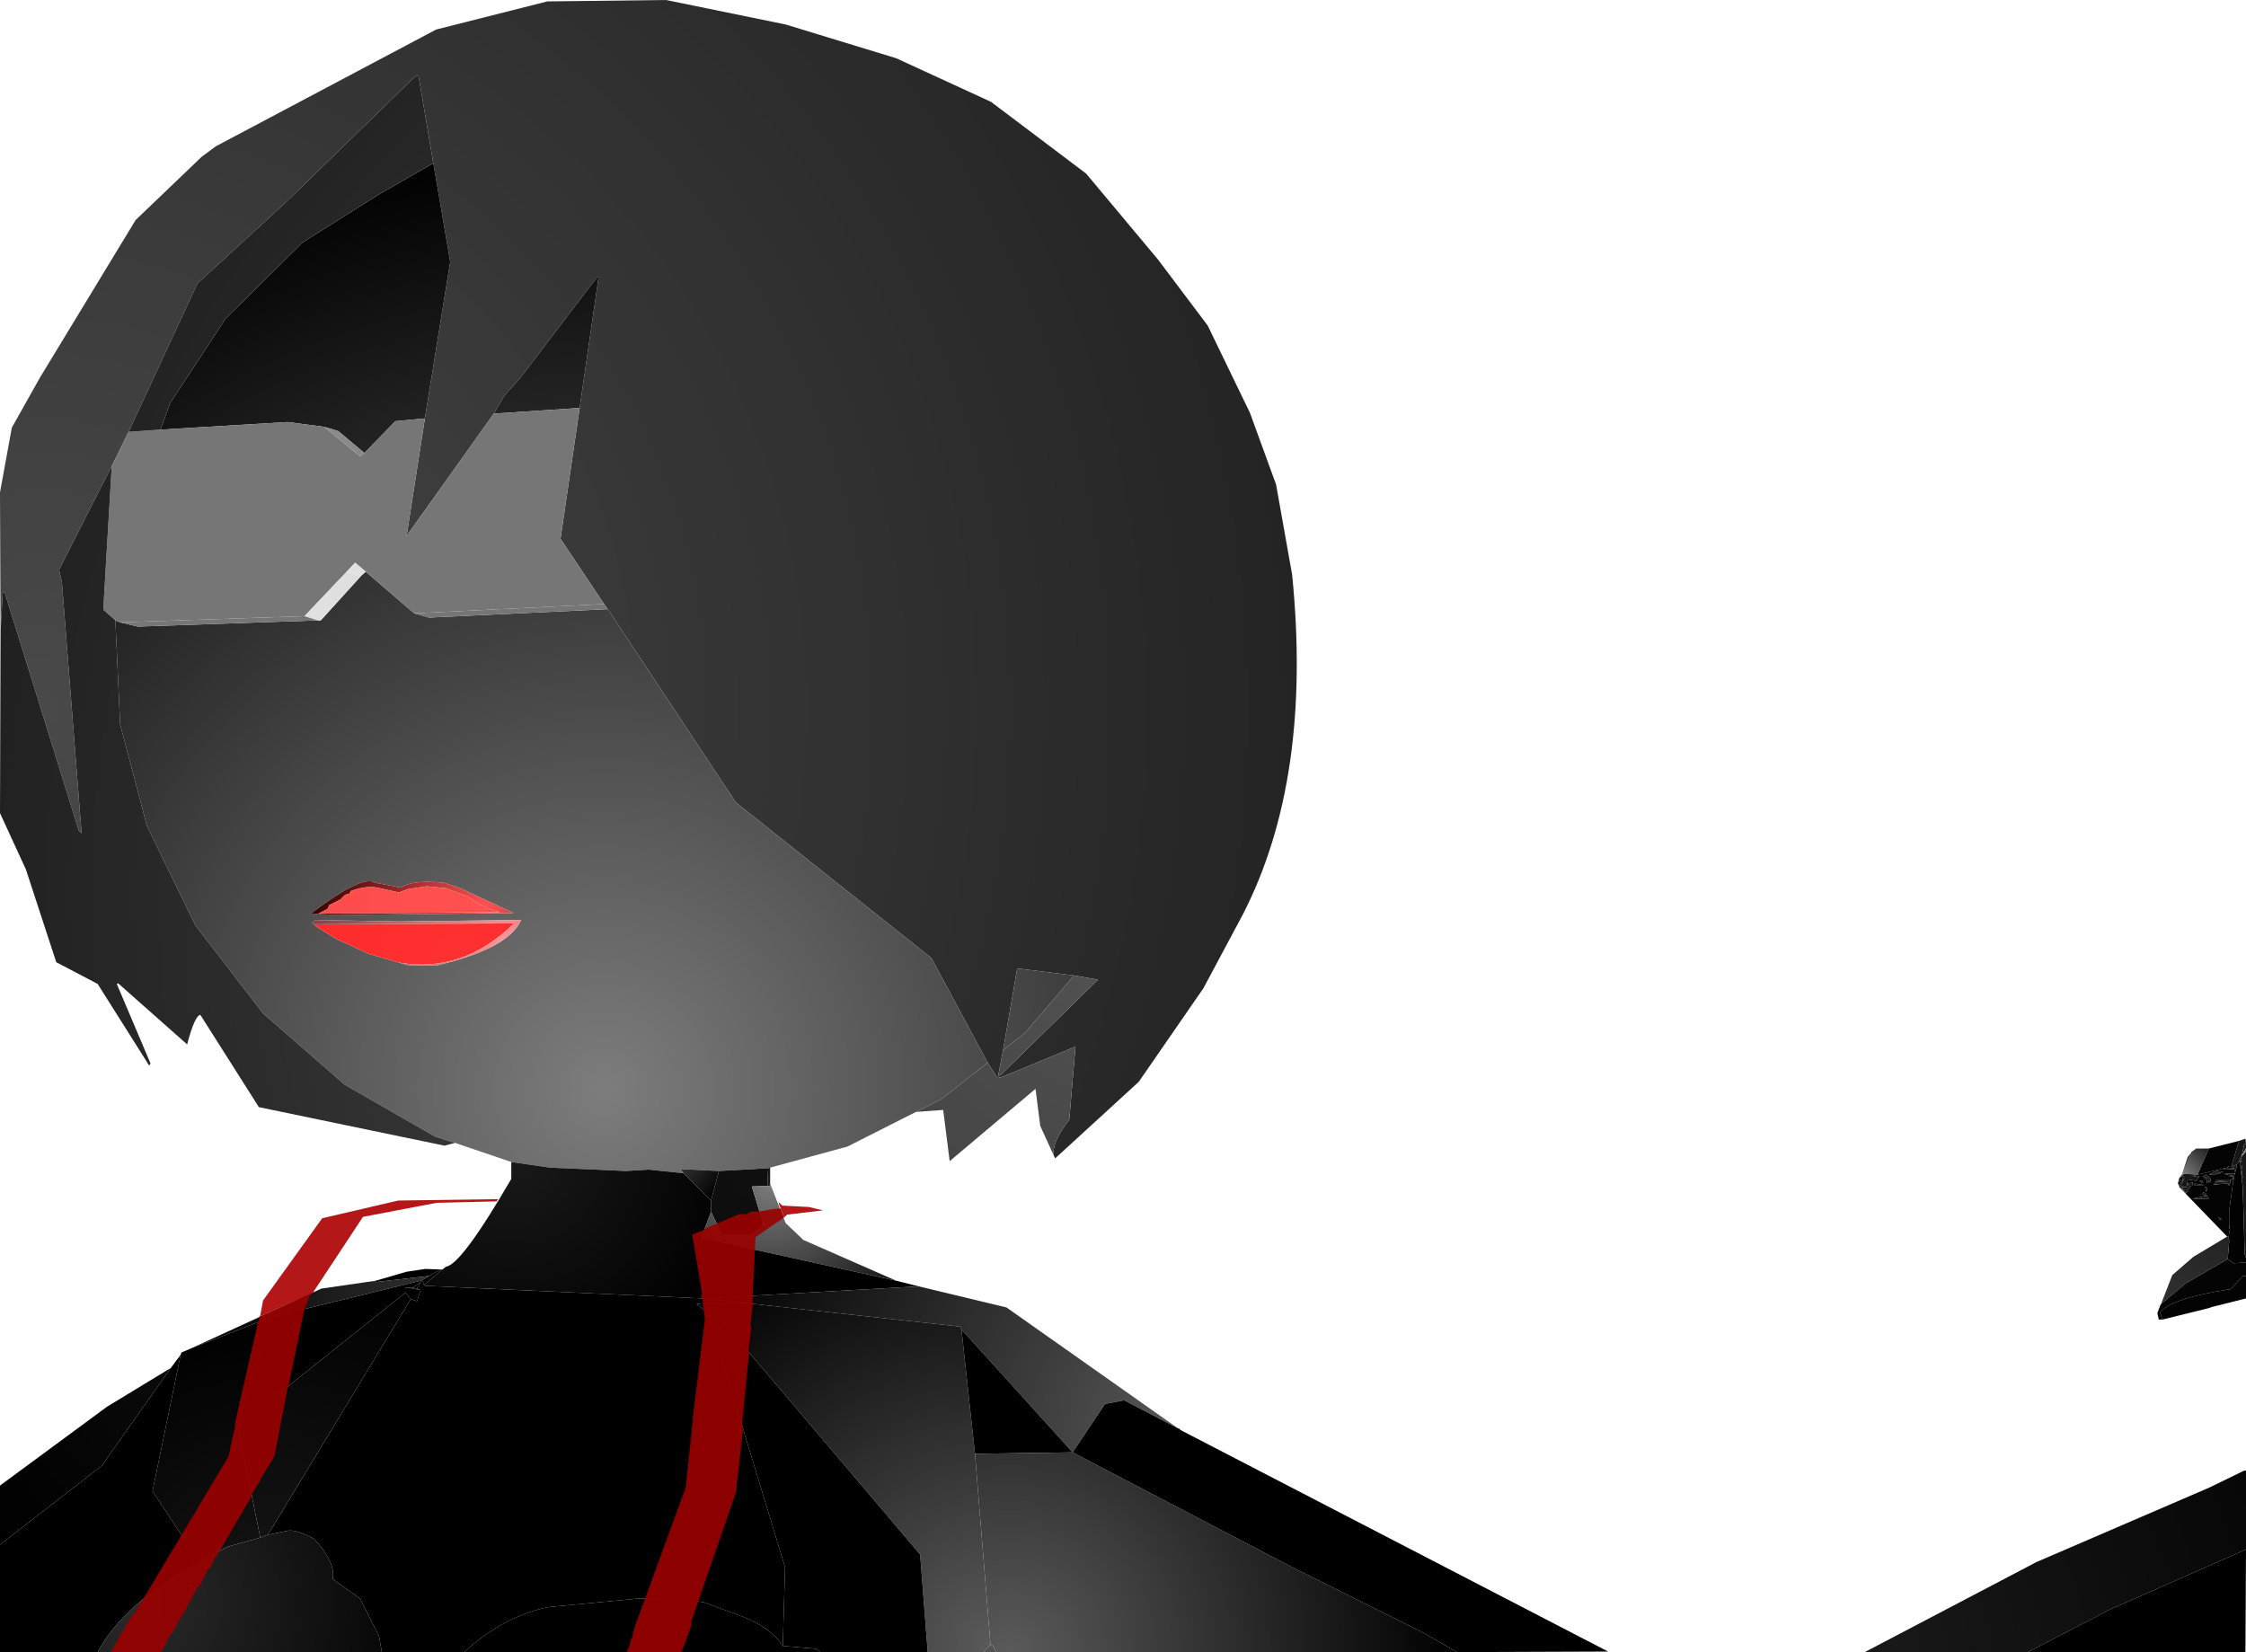 <?xml version="1.0" encoding="UTF-8" standalone="no"?>
<svg xmlns:xlink="http://www.w3.org/1999/xlink" height="293.6px" width="399.1px" xmlns="http://www.w3.org/2000/svg">
  <g transform="matrix(1.0, 0.0, 0.0, 1.0, 400.0, 294.5)">
    <path d="M-399.9 -182.25 L-400.0 -207.0 -397.9 -218.5 -392.9 -227.4 -375.9 -255.4 -364.15 -266.65 -361.65 -268.5 -322.5 -289.25 -302.75 -294.25 -281.65 -294.5 -260.4 -290.15 -240.75 -284.15 -223.9 -276.4 -207.0 -263.65 -194.25 -248.4 -185.4 -236.65 -177.9 -221.15 -173.25 -208.4 -170.4 -192.4 Q-166.75 -156.15 -179.15 -132.0 L-186.15 -118.9 -197.65 -102.25 -212.5 -88.65 -212.75 -89.15 Q-213.15 -91.5 -210.0 -95.5 L-208.9 -108.5 -222.25 -103.0 -222.9 -103.15 -224.5 -105.65 -234.5 -124.25 -269.25 -151.9 -292.0 -186.25 -292.65 -187.15 -300.4 -198.75 -297.0 -222.0 -293.65 -245.15 -293.9 -245.25 -307.5 -227.4 -310.4 -224.15 -312.25 -221.0 -327.75 -199.25 -324.5 -220.15 -320.0 -248.0 -323.0 -265.5 -325.65 -281.15 -326.4 -280.75 -349.25 -258.5 -364.9 -244.15 -377.15 -217.75 -380.15 -211.65 -389.5 -193.25 -389.0 -191.0 -385.5 -146.4 -386.0 -146.9 -399.15 -189.15 -399.5 -189.25 -399.9 -182.25 M-209.15 -121.15 L-219.25 -122.4 -221.75 -107.9 -222.65 -103.25 -222.15 -103.5 -204.9 -120.4 -209.15 -121.15" fill="url(#gradient0)" fill-rule="evenodd" stroke="none"/>
    <path d="M-237.25 -96.9 L-249.4 -90.75 -263.15 -87.0 -263.5 -86.9 -272.25 -86.4 -279.15 -86.75 -278.5 -86.0 -284.75 -86.65 -288.75 -86.4 -302.25 -87.0 -309.15 -88.0 -319.15 -91.4 -322.65 -92.5 -338.75 -101.75 -353.25 -114.4 -365.25 -130.0 -373.9 -147.75 -378.65 -165.75 -379.5 -184.25 -378.65 -183.9 -375.5 -183.15 -343.5 -184.25 -343.0 -184.25 -335.75 -192.25 -335.0 -192.9 -326.4 -185.5 -323.75 -184.75 -292.0 -186.25 -269.25 -151.9 -234.5 -124.25 -224.5 -105.65 -232.75 -99.15 -237.25 -96.9 M-323.0 -265.5 L-320.0 -248.0 -324.5 -220.15 -329.75 -219.65 -335.25 -214.0 -339.9 -217.9 -342.4 -218.65 -348.9 -219.5 -371.5 -218.15 -369.75 -222.9 -359.9 -237.9 -346.25 -251.4 -332.75 -259.9 -323.0 -265.5 M-312.25 -221.0 L-310.4 -224.15 -307.5 -227.4 -293.9 -245.25 -293.65 -245.15 -297.0 -222.0 -312.25 -221.0 M-221.75 -107.9 L-219.25 -122.4 -209.15 -121.15 -217.9 -110.9 -221.75 -107.9 M-321.25 -137.65 Q-327.15 -138.15 -328.65 -136.75 L-333.4 -137.65 Q-335.5 -139.15 -344.75 -132.15 L-340.25 -131.9 -308.75 -132.25 -318.4 -136.75 -321.25 -137.65 M-344.15 -130.25 L-343.9 -129.9 -340.0 -127.5 -339.9 -127.5 -334.5 -125.0 -329.15 -123.45 -327.65 -123.0 -322.5 -122.9 Q-309.65 -125.9 -307.4 -131.0 L-329.15 -130.75 -344.0 -131.0 -344.5 -130.4 -344.15 -130.25" fill="url(#gradient1)" fill-rule="evenodd" stroke="none"/>
    <path d="M-380.15 -211.65 L-377.15 -217.75 -371.5 -218.15 -348.9 -219.5 -342.4 -218.65 -336.0 -213.4 -335.25 -214.0 -329.75 -219.65 -324.5 -220.15 -327.75 -199.25 -312.25 -221.0 -297.0 -222.0 -300.4 -198.75 -292.65 -187.15 -326.4 -185.5 -335.0 -192.9 -336.9 -194.5 -338.4 -192.9 -345.9 -185.0 -378.65 -183.9 -379.5 -184.25 -381.65 -186.15 -380.15 -211.65" fill="url(#gradient2)" fill-rule="evenodd" stroke="none"/>
    <path d="M-212.75 -89.15 L-215.15 -94.4 -216.0 -101.0 -231.25 -88.15 -232.4 -97.25 -237.25 -96.9 -232.75 -99.15 -224.5 -105.65 -222.9 -103.15 -222.25 -103.0 -208.9 -108.5 -210.0 -95.5 Q-213.15 -91.5 -212.75 -89.15 M-319.15 -91.4 L-321.0 -90.9 -354.0 -97.75 -364.4 -114.15 Q-365.4 -114.0 -366.75 -108.9 L-379.0 -119.75 -379.25 -119.65 -373.25 -105.5 -373.5 -105.15 -382.65 -119.65 -390.0 -123.5 -395.4 -140.0 -400.0 -150.0 -399.9 -182.25 -399.5 -189.25 -399.15 -189.15 -386.0 -146.9 -385.5 -146.4 -389.0 -191.0 -389.5 -193.25 -380.15 -211.65 -381.65 -186.15 -379.5 -184.25 -378.65 -165.75 -373.9 -147.75 -365.25 -130.0 -353.25 -114.4 -338.75 -101.75 -322.65 -92.5 -319.15 -91.4 M-377.15 -217.75 L-364.9 -244.15 -349.25 -258.5 -326.4 -280.75 -325.65 -281.15 -323.0 -265.5 -332.75 -259.9 -346.25 -251.4 -359.9 -237.9 -369.75 -222.9 -371.5 -218.15 -377.15 -217.75 M-209.15 -121.15 L-204.9 -120.4 -222.15 -103.5 -222.65 -103.25 -221.75 -107.9 -217.9 -110.9 -209.15 -121.15" fill="url(#gradient3)" fill-rule="evenodd" stroke="none"/>
    <path d="M-342.4 -218.65 L-339.9 -217.9 -335.25 -214.0 -336.0 -213.4 -342.4 -218.65" fill="url(#gradient4)" fill-rule="evenodd" stroke="none"/>
    <path d="M-292.65 -187.15 L-292.0 -186.25 -323.75 -184.75 -326.4 -185.5 -292.65 -187.15" fill="url(#gradient5)" fill-rule="evenodd" stroke="none"/>
    <path d="M-335.0 -192.9 L-335.75 -192.25 -338.4 -192.9 -336.9 -194.5 -335.0 -192.9" fill="url(#gradient6)" fill-rule="evenodd" stroke="none"/>
    <path d="M-335.75 -192.25 L-343.0 -184.25 -343.5 -184.25 -345.9 -185.0 -338.4 -192.9 -335.75 -192.25" fill="url(#gradient7)" fill-rule="evenodd" stroke="none"/>
    <path d="M-343.5 -184.25 L-375.5 -183.15 -378.65 -183.9 -345.9 -185.0 -343.5 -184.25" fill="url(#gradient8)" fill-rule="evenodd" stroke="none"/>
    <path d="M-329.15 -135.9 L-332.9 -136.75 Q-335.0 -137.15 -337.65 -136.15 L-337.9 -135.65 -338.65 -135.5 -339.5 -134.65 -341.5 -133.65 -341.75 -133.0 -343.4 -132.15 -311.15 -132.4 Q-313.0 -132.85 -314.65 -133.75 L-317.0 -135.25 -320.75 -136.65 -324.15 -137.0 -327.5 -136.5 -329.15 -135.9 M-321.25 -137.65 L-318.4 -136.75 -308.75 -132.25 -340.25 -131.9 -344.75 -132.15 Q-335.5 -139.15 -333.4 -137.65 L-328.65 -136.75 Q-327.15 -138.15 -321.25 -137.65" fill="url(#gradient9)" fill-rule="evenodd" stroke="none"/>
    <path d="M-329.15 -135.9 L-327.5 -136.5 -324.15 -137.0 -320.75 -136.65 -317.0 -135.25 -314.65 -133.75 Q-313.0 -132.85 -311.15 -132.4 L-343.4 -132.15 -341.75 -133.0 -341.5 -133.65 -339.5 -134.65 -338.65 -135.5 -337.9 -135.65 -337.65 -136.15 Q-335.0 -137.15 -332.9 -136.75 L-329.15 -135.9" fill="url(#gradient10)" fill-rule="evenodd" stroke="none"/>
    <path d="M-329.15 -123.45 L-334.5 -125.0 -339.9 -127.5 -340.0 -127.5 -343.9 -129.9 -344.15 -130.25 -308.65 -130.4 Q-317.85 -121.45 -329.15 -123.45" fill="url(#gradient11)" fill-rule="evenodd" stroke="none"/>
    <path d="M-344.15 -130.25 L-344.5 -130.4 -344.0 -131.0 -329.15 -130.75 -307.4 -131.0 Q-309.65 -125.9 -322.5 -122.9 L-327.65 -123.0 -329.15 -123.45 Q-317.85 -121.45 -308.65 -130.4 L-344.15 -130.25" fill="url(#gradient12)" fill-rule="evenodd" stroke="none"/>
    <path d="M-2.15 -91.75 L-1.0 -92.15 -0.9 -91.25 -1.15 -91.25 -1.25 -91.0 -1.65 -89.15 -2.25 -87.9 -2.65 -87.5 -3.5 -87.25 -2.15 -91.75" fill="url(#gradient13)" fill-rule="evenodd" stroke="none"/>
    <path d="M-0.9 -91.25 L-0.9 -90.4 -1.65 -89.15 -1.65 -89.0 -1.9 -88.15 -1.9 -88.0 -2.25 -87.9 -1.65 -89.15 -1.25 -91.0 -1.15 -91.25 -0.9 -91.25" fill="url(#gradient14)" fill-rule="evenodd" stroke="none"/>
    <path d="M-0.9 -71.0 L-0.9 -70.15 -3.15 -70.0 -4.15 -70.75 -3.9 -73.75 -3.9 -74.15 -4.0 -74.65 -3.75 -76.15 -3.9 -76.75 -3.9 -79.25 -3.25 -84.0 -3.25 -84.4 -3.15 -84.75 -3.0 -84.9 -3.0 -85.15 -3.0 -85.5 -2.9 -85.9 -2.65 -86.75 -2.5 -87.5 -2.65 -87.5 -2.25 -87.9 -1.9 -88.0 -1.9 -87.15 -1.75 -87.0 -1.65 -86.75 -1.9 -86.9 -1.65 -85.25 -1.65 -85.15 -1.65 -84.75 -1.5 -83.75 -1.5 -83.65 -1.3 -77.85 -1.15 -71.65 -0.9 -71.0" fill="url(#gradient15)" fill-rule="evenodd" stroke="none"/>
    <path d="M-4.25 -74.75 L-11.65 -82.4 -11.5 -82.5 -12.0 -83.0 -12.4 -83.4 -12.15 -83.75 -11.4 -83.75 -11.25 -84.9 -9.75 -84.65 -9.15 -85.5 -10.4 -85.5 -9.5 -85.75 -4.75 -86.9 -4.9 -86.65 -3.0 -86.75 -2.9 -86.25 -2.65 -86.75 -2.9 -85.9 -4.8 -85.9 -3.15 -85.5 -4.15 -85.4 -3.15 -85.4 Q-3.3 -84.9 -3.75 -84.75 L-6.4 -84.75 -3.9 -84.5 -6.4 -84.5 -6.25 -84.25 -6.75 -84.0 -6.4 -84.0 -3.65 -84.25 -3.75 -84.65 -3.0 -85.15 -3.0 -84.9 -3.15 -84.75 -3.25 -84.4 -3.25 -84.0 -3.9 -79.25 -3.9 -76.75 -3.9 -76.25 -3.75 -76.15 -4.0 -74.65 -4.25 -74.75 M-12.65 -83.4 L-12.75 -83.5 -12.75 -83.75 -11.75 -85.25 -12.65 -83.4 M-13.0 -84.15 L-13.0 -84.25 -12.75 -85.15 -12.0 -85.5 -12.25 -84.65 -12.65 -84.9 -13.0 -84.15 M-1.9 -88.0 L-1.9 -88.15 -1.5 -88.15 -1.9 -88.0 M-8.75 -84.25 L-8.5 -84.75 -9.15 -84.65 -8.75 -84.25 M-10.0 -84.15 L-10.15 -83.9 -8.25 -83.9 -10.0 -84.15 M-8.65 -85.4 L-8.0 -85.25 -8.25 -84.9 -7.75 -85.15 -7.9 -84.25 -7.5 -84.25 -7.5 -84.9 -7.4 -84.4 -7.25 -84.5 -7.15 -85.0 -7.65 -85.4 -7.35 -85.4 Q-7.9 -85.5 -8.0 -85.75 L-8.65 -85.4 M-5.3 -85.9 L-6.5 -85.9 -4.9 -86.25 -6.15 -86.4 -7.5 -85.75 -5.3 -85.9 M-10.5 -83.75 L-10.25 -84.4 -11.25 -84.15 -11.15 -83.75 -10.5 -83.75 M-12.25 -83.5 L-12.0 -83.0 -11.4 -83.0 -11.5 -82.5 -10.75 -83.65 -12.25 -83.5 M-5.65 -77.65 L-5.25 -77.9 -5.75 -78.15 -5.65 -77.65 M-8.5 -82.65 L-8.65 -82.25 -7.9 -82.0 -10.4 -81.5 -7.5 -81.4 -7.9 -82.0 -7.9 -82.25 -8.5 -82.65 M-8.0 -82.65 L-7.75 -83.4 -8.15 -83.65 -8.0 -82.65 M-3.5 -87.25 L-2.9 -86.9 -4.25 -87.0 Q-4.0 -87.4 -3.5 -87.25 M-4.0 -84.15 L-4.15 -83.9 -3.75 -83.9 -4.0 -84.15" fill="url(#gradient16)" fill-rule="evenodd" stroke="none"/>
    <path d="M-0.9 -89.9 L-0.9 -71.0 -1.15 -71.65 -1.3 -77.85 -1.5 -83.65 -1.5 -83.75 -1.65 -84.75 -1.65 -85.15 -1.5 -85.25 -1.65 -86.75 -1.65 -87.5 -1.75 -87.0 -1.9 -87.15 -1.9 -88.0 -1.5 -88.15 -1.9 -88.15 -1.65 -89.0 -0.9 -89.9 M-1.65 -85.25 L-1.9 -86.9 -1.65 -86.75 -1.65 -85.25" fill="url(#gradient17)" fill-rule="evenodd" stroke="none"/>
    <path d="M-1.75 -87.0 L-1.65 -87.5 -1.65 -86.75 -1.75 -87.0" fill="url(#gradient18)" fill-rule="evenodd" stroke="none"/>
    <path d="M-321.4 -68.9 L-321.25 -69.0 -320.75 -69.4 Q-318.0 -69.75 -309.15 -85.0 L-309.15 -88.0 -302.25 -87.0 -288.75 -86.4 -284.75 -86.65 -278.5 -86.0 -273.65 -81.15 -273.65 -79.15 -275.4 -74.5 -275.0 -63.75 -324.5 -66.0 -324.65 -66.15 -321.4 -68.9" fill="url(#gradient19)" fill-rule="evenodd" stroke="none"/>
    <path d="M-321.75 -68.9 L-321.4 -68.9 -324.65 -66.15 -325.0 -67.0 -323.75 -67.75 -321.75 -68.9" fill="url(#gradient20)" fill-rule="evenodd" stroke="none"/>
    <path d="M-333.25 -66.9 L-327.75 -68.5 -324.4 -69.0 -321.75 -68.9 -323.75 -67.75 -333.4 -66.65 -333.25 -66.9" fill="url(#gradient21)" fill-rule="evenodd" stroke="none"/>
    <path d="M-366.0 -54.9 L-342.9 -65.5 -333.25 -66.9 -333.4 -66.65 -323.75 -67.75 -325.0 -67.0 -325.25 -66.9 -351.9 -60.4 -366.0 -54.9" fill="url(#gradient22)" fill-rule="evenodd" stroke="none"/>
    <path d="M-367.9 -53.75 L-367.75 -54.15 -366.0 -54.9 -351.9 -60.4 -357.75 -41.0 -353.75 -21.25 -359.5 -19.65 -364.65 -17.0 -372.9 -29.5 -367.9 -53.75" fill="url(#gradient23)" fill-rule="evenodd" stroke="none"/>
    <path d="M-325.25 -66.9 L-325.25 -66.65 -326.65 -65.65 -327.4 -65.65 -328.0 -65.65 -328.0 -64.75 -357.75 -41.0 -351.9 -60.4 -325.25 -66.9" fill="url(#gradient24)" fill-rule="evenodd" stroke="none"/>
    <path d="M-317.5 -0.9 L-332.15 -0.9 -332.65 -3.75 -336.0 -10.4 -340.9 -13.9 Q-340.25 -16.65 -344.15 -21.0 -347.15 -22.65 -348.75 -22.5 L-352.4 -21.75 -327.0 -63.65 -325.9 -63.25 -325.25 -65.25 -325.9 -65.5 -325.25 -66.65 -325.25 -66.9 -325.0 -67.0 -324.65 -66.15 -324.5 -66.0 -275.0 -63.75 -274.9 -63.4 -274.9 -62.9 -276.25 -62.75 -274.25 -61.25 -260.5 -16.0 -260.9 -2.0 Q-263.0 -5.25 -268.15 -7.25 L-274.9 -9.75 -279.65 -10.5 -286.75 -10.4 -302.65 -8.9 Q-310.75 -7.15 -317.5 -0.9" fill="url(#gradient25)" fill-rule="evenodd" stroke="none"/>
    <path d="M-10.65 -89.65 L-10.65 -89.75 -9.75 -90.4 -7.5 -90.4 -9.5 -85.75 -11.9 -85.9 -12.5 -85.4 -12.25 -85.9 -10.65 -89.65" fill="url(#gradient26)" fill-rule="evenodd" stroke="none"/>
    <path d="M-7.5 -90.4 L-2.15 -91.75 -3.5 -87.25 Q-4.0 -87.4 -4.25 -87.0 L-4.75 -86.9 -9.5 -85.75 -7.5 -90.4" fill="url(#gradient27)" fill-rule="evenodd" stroke="none"/>
    <path d="M-12.75 -83.75 L-13.0 -84.15 -12.65 -84.9 -12.25 -84.65 -12.0 -85.5 -12.75 -85.15 -12.5 -85.4 -11.9 -85.9 -9.5 -85.75 -10.4 -85.5 -9.15 -85.5 -9.75 -84.65 -11.25 -84.9 -11.4 -83.75 -12.15 -83.75 -12.4 -83.4 -12.65 -83.4 -11.75 -85.25 -12.75 -83.75 M-8.65 -85.4 L-8.0 -85.75 Q-7.9 -85.5 -7.35 -85.4 L-7.65 -85.4 -7.15 -85.0 -7.25 -84.5 -7.4 -84.4 -7.5 -84.9 -7.5 -84.25 -7.9 -84.25 -7.75 -85.15 -8.25 -84.9 -8.0 -85.25 -8.65 -85.4 M-10.0 -84.15 L-8.25 -83.9 -10.15 -83.9 -10.0 -84.15 M-8.75 -84.25 L-9.15 -84.65 -8.5 -84.75 -8.75 -84.25 M-3.0 -85.15 L-3.75 -84.65 -3.65 -84.25 -6.4 -84.0 -6.75 -84.0 -6.25 -84.25 -6.4 -84.5 -3.9 -84.5 -6.4 -84.75 -3.75 -84.75 Q-3.3 -84.9 -3.15 -85.4 L-4.15 -85.4 -3.15 -85.5 -4.8 -85.9 -2.9 -85.9 -3.0 -85.5 -3.0 -85.15 M-2.65 -86.75 L-2.9 -86.25 -3.0 -86.75 -4.9 -86.65 -4.75 -86.9 -4.25 -87.0 -2.9 -86.9 -3.5 -87.25 -2.65 -87.5 -2.5 -87.5 -2.65 -86.75 M-5.3 -85.9 L-7.5 -85.75 -6.15 -86.4 -4.9 -86.25 -6.5 -85.9 -5.3 -85.9 M-12.25 -83.5 L-10.75 -83.65 -11.5 -82.5 -11.4 -83.0 -12.0 -83.0 -12.25 -83.5 M-10.5 -83.75 L-11.15 -83.75 -11.25 -84.15 -10.25 -84.4 -10.5 -83.75 M-8.0 -82.65 L-8.15 -83.65 -7.75 -83.4 -8.0 -82.65 M-8.5 -82.65 L-7.9 -82.25 -7.9 -82.0 -7.5 -81.4 -10.4 -81.5 -7.9 -82.0 -8.65 -82.25 -8.5 -82.65 M-5.65 -77.65 L-5.75 -78.15 -5.25 -77.9 -5.65 -77.65 M-4.0 -84.15 L-3.75 -83.9 -4.15 -83.9 -4.0 -84.15" fill="url(#gradient28)" fill-rule="evenodd" stroke="none"/>
    <path d="M-0.9 -90.4 L-0.9 -89.9 -1.65 -89.0 -1.65 -89.15 -0.9 -90.4" fill="url(#gradient29)" fill-rule="evenodd" stroke="none"/>
    <path d="M-12.75 -85.15 L-12.25 -85.9 -11.25 -88.9 -10.65 -89.65 -12.25 -85.9 -12.5 -85.4 -12.75 -85.15" fill="url(#gradient30)" fill-rule="evenodd" stroke="none"/>
    <path d="M-263.15 -87.0 L-263.15 -84.15 -263.25 -83.65 -263.65 -83.75 -263.5 -86.9 -263.15 -87.0" fill="url(#gradient31)" fill-rule="evenodd" stroke="none"/>
    <path d="M-273.65 -79.15 L-273.65 -81.15 -272.25 -86.4 -263.5 -86.9 -263.65 -83.75 -266.4 -83.65 -264.5 -77.4 -264.65 -76.5 -266.65 -75.0 -271.75 -75.15 -273.65 -79.15" fill="url(#gradient32)" fill-rule="evenodd" stroke="none"/>
    <path d="M-273.65 -81.15 L-278.5 -86.0 -279.15 -86.75 -272.25 -86.4 -273.65 -81.15" fill="url(#gradient33)" fill-rule="evenodd" stroke="none"/>
    <path d="M-1.65 -86.75 L-1.5 -85.25 -1.65 -85.15 -1.65 -85.25 -1.65 -86.75" fill="url(#gradient34)" fill-rule="evenodd" stroke="none"/>
    <path d="M-3.9 -76.75 L-3.75 -76.15 -3.9 -76.25 -3.9 -76.75" fill="url(#gradient35)" fill-rule="evenodd" stroke="none"/>
    <path d="M-263.15 -84.15 L-260.4 -77.15 -257.25 -74.15 -240.75 -66.9 -275.4 -74.5 -273.65 -79.15 -271.75 -75.15 -266.65 -75.0 -264.65 -76.5 -264.5 -77.4 -266.4 -83.65 -263.65 -83.75 -263.25 -83.65 -263.15 -84.15" fill="url(#gradient36)" fill-rule="evenodd" stroke="none"/>
    <path d="M-240.75 -66.9 L-236.75 -65.9 -275.0 -63.75 -275.4 -74.5 -240.75 -66.9" fill="url(#gradient37)" fill-rule="evenodd" stroke="none"/>
    <path d="M-11.65 -82.4 L-12.65 -83.4 -12.4 -83.4 -12.0 -83.0 -11.5 -82.5 -11.65 -82.4" fill="url(#gradient38)" fill-rule="evenodd" stroke="none"/>
    <path d="M-16.0 -62.75 L-14.0 -67.9 -10.25 -71.15 -4.25 -74.75 -4.0 -74.65 -3.9 -74.15 -3.9 -73.75 -4.15 -70.75 -11.65 -66.4 -16.0 -62.75" fill="url(#gradient39)" fill-rule="evenodd" stroke="none"/>
    <path d="M-0.9 -70.15 L-0.9 -67.75 -1.4 -67.75 -3.65 -65.4 Q-14.4 -63.75 -16.15 -61.25 L-15.75 -60.0 -16.4 -60.0 -16.65 -61.15 -16.15 -62.5 -16.0 -62.75 -11.65 -66.4 -4.15 -70.75 -3.15 -70.0 -0.9 -70.15" fill="url(#gradient40)" fill-rule="evenodd" stroke="none"/>
    <path d="M-0.9 -67.75 L-0.9 -63.75 -6.9 -62.25 -7.65 -62.0 -15.75 -60.0 -16.15 -61.25 Q-14.4 -63.75 -3.65 -65.4 L-1.4 -67.75 -0.9 -67.75" fill="url(#gradient41)" fill-rule="evenodd" stroke="none"/>
    <path d="M-325.25 -66.65 L-325.9 -65.5 -326.65 -65.65 -325.25 -66.65 M-327.0 -63.65 L-352.4 -21.75 -353.75 -21.25 -357.75 -41.0 -328.0 -64.75 -327.0 -63.65" fill="url(#gradient42)" fill-rule="evenodd" stroke="none"/>
    <path d="M-325.9 -65.5 L-325.25 -65.25 -327.4 -65.65 -326.65 -65.65 -325.9 -65.5" fill="url(#gradient43)" fill-rule="evenodd" stroke="none"/>
    <path d="M-274.4 -62.9 L-270.75 -62.9 -272.25 -62.4 -272.9 -61.25 -274.25 -61.25 -276.25 -62.75 -274.9 -62.9 -274.4 -62.9 M-325.25 -65.25 L-325.9 -63.25 -327.0 -63.65 -328.0 -64.75 -328.0 -65.65 -327.4 -65.65 -325.25 -65.25" fill="url(#gradient44)" fill-rule="evenodd" stroke="none"/>
    <path d="M-236.75 -65.9 L-221.15 -62.15 -190.65 -40.65 -200.25 -45.65 -203.65 -45.0 -209.4 -36.4 -229.15 -58.25 -229.4 -58.75 -275.0 -63.75 -236.75 -65.9" fill="url(#gradient45)" fill-rule="evenodd" stroke="none"/>
    <path d="M-225.25 -0.9 L-235.15 -0.9 -236.5 -18.25 -272.9 -61.25 -272.25 -62.4 -270.75 -62.9 -274.4 -62.9 -274.5 -63.4 -274.9 -63.4 -275.0 -63.75 -229.4 -58.75 -229.15 -58.25 -226.75 -36.15 -224.0 -2.25 -225.25 -0.9" fill="url(#gradient46)" fill-rule="evenodd" stroke="none"/>
    <path d="M-229.15 -58.25 L-209.4 -36.4 -226.75 -36.15 -229.15 -58.25" fill="url(#gradient47)" fill-rule="evenodd" stroke="none"/>
    <path d="M-141.15 -0.9 L-223.0 -0.9 -223.5 -2.0 -224.0 -2.25 -226.75 -36.15 -209.4 -36.4 -170.4 -16.0 -146.9 -4.25 -141.15 -0.9" fill="url(#gradient48)" fill-rule="evenodd" stroke="none"/>
    <path d="M-235.15 -0.9 L-254.25 -0.9 -255.0 -1.5 -260.9 -2.0 -260.5 -16.0 -274.25 -61.25 -272.9 -61.25 -236.5 -18.25 -235.15 -0.9 M-274.9 -63.4 L-274.5 -63.4 -274.4 -62.9 -274.9 -62.9 -274.9 -63.4" fill="url(#gradient49)" fill-rule="evenodd" stroke="none"/>
    <path d="M-254.25 -0.9 L-317.5 -0.9 Q-310.75 -7.15 -302.65 -8.9 L-286.75 -10.4 -279.65 -10.5 -274.9 -9.75 -268.15 -7.25 Q-263.0 -5.25 -260.9 -2.0 L-255.0 -1.5 -254.25 -0.9" fill="url(#gradient50)" fill-rule="evenodd" stroke="none"/>
    <path d="M-332.15 -0.9 L-382.65 -0.9 Q-378.15 -9.4 -364.65 -17.0 L-359.5 -19.65 -353.75 -21.25 -352.4 -21.75 -348.75 -22.5 Q-347.15 -22.65 -344.15 -21.0 -340.25 -16.65 -340.9 -13.9 L-336.0 -10.4 -332.65 -3.75 -332.15 -0.9" fill="url(#gradient51)" fill-rule="evenodd" stroke="none"/>
    <path d="M-382.65 -0.9 L-400.0 -0.9 -400.0 -20.0 -381.75 -34.15 -381.65 -34.4 -369.65 -51.4 -367.9 -53.75 -372.9 -29.5 -364.65 -17.0 Q-378.15 -9.4 -382.65 -0.9" fill="url(#gradient52)" fill-rule="evenodd" stroke="none"/>
    <path d="M-400.0 -20.0 L-400.0 -30.5 -381.0 -44.5 -369.65 -51.4 -381.65 -34.4 -381.75 -34.15 -400.0 -20.0" fill="url(#gradient53)" fill-rule="evenodd" stroke="none"/>
    <path d="M-190.65 -40.65 L-190.5 -40.65 -190.25 -40.4 -190.0 -40.25 -114.25 -1.0 -141.15 -0.9 -146.9 -4.25 -170.4 -16.0 -209.4 -36.4 -203.65 -45.0 -200.25 -45.65 -190.65 -40.65" fill="url(#gradient54)" fill-rule="evenodd" stroke="none"/>
    <path d="M-223.0 -0.9 L-225.25 -0.9 -224.0 -2.25 -223.5 -2.0 -223.0 -0.9" fill="url(#gradient55)" fill-rule="evenodd" stroke="none"/>
    <path d="M-39.65 -0.9 L-68.65 -0.9 -38.15 -16.9 -7.4 -30.15 -1.25 -33.15 -0.9 -33.15 -0.9 -19.15 -25.0 -8.5 -39.65 -0.9" fill="url(#gradient56)" fill-rule="evenodd" stroke="none"/>
    <path d="M-39.65 -0.9 L-25.0 -8.5 -0.9 -19.15 -1.0 -0.9 -39.65 -0.9" fill="url(#gradient57)" fill-rule="evenodd" stroke="none"/>
    <path d="M-261.25 -79.75 L-261.5 -80.25 -261.65 -80.9 -261.0 -80.25 -256.25 -80.0 -253.75 -79.4 -260.15 -78.65 -260.65 -78.15 -261.25 -79.75 M-353.75 -60.75 L-353.25 -63.4 -342.75 -78.0 -329.25 -81.15 -311.5 -81.4 -311.75 -81.0 -322.4 -80.75 -335.5 -78.25 -344.25 -65.0 -344.25 -64.9 -344.75 -64.5 -349.75 -62.4 -350.0 -62.25 -352.5 -61.15 -352.75 -61.0 -353.65 -60.65 -353.75 -60.75" fill="#ab0000" fill-opacity="0.91" fill-rule="evenodd" stroke="none"/>
    <path d="M-260.65 -78.15 L-265.75 -74.65 -266.25 -64.25 -266.15 -64.0 -266.25 -63.4 -266.25 -62.75 -266.65 -59.0 -266.5 -58.75 -267.0 -54.4 -266.9 -53.9 -268.15 -41.5 -268.0 -40.15 -269.15 -30.0 -269.15 -29.5 -277.15 -6.4 -277.15 -5.65 -278.4 -2.15 -278.65 -1.65 -278.9 -0.9 -288.65 -0.9 -288.15 -2.0 -287.9 -2.9 -288.0 -3.15 -287.75 -3.25 -287.25 -5.25 -278.15 -30.15 -276.9 -42.0 -276.9 -42.5 -274.75 -60.0 -274.9 -61.5 -275.0 -61.9 -275.15 -62.9 -275.0 -63.0 -275.15 -63.5 -275.15 -63.65 -275.4 -63.9 -275.4 -64.0 -275.25 -64.65 -277.0 -75.15 -274.9 -75.9 -274.75 -76.15 -268.65 -78.75 -267.25 -78.75 -266.65 -79.15 -264.75 -79.25 -262.65 -79.65 -261.25 -79.75 -260.65 -78.15 M-344.75 -64.5 L-345.0 -64.15 -345.9 -61.9 -348.75 -48.15 -348.9 -47.75 -351.25 -35.65 -353.65 -31.75 -353.75 -31.4 -355.25 -29.0 -355.4 -28.4 -360.9 -19.0 -361.5 -18.65 -361.15 -18.5 -361.5 -18.0 -361.75 -17.75 -362.65 -15.9 -363.0 -15.65 -364.4 -12.9 -364.65 -12.5 -365.0 -12.4 -365.0 -12.25 -367.75 -7.15 -368.15 -6.75 -369.15 -4.65 -370.4 -3.0 -370.25 -2.75 -371.4 -0.9 -380.25 -0.9 -380.15 -1.15 -376.75 -7.15 -376.5 -7.4 -376.5 -7.5 -375.9 -8.0 -375.15 -9.5 -374.75 -10.0 -359.4 -35.65 -358.4 -40.25 -358.25 -40.65 -358.25 -41.5 -354.15 -59.5 -353.9 -60.0 -354.0 -60.4 -354.15 -60.4 -353.9 -60.5 -353.75 -60.75 -353.65 -60.65 -352.75 -61.0 -352.5 -61.15 -350.0 -62.25 -349.75 -62.4 -344.75 -64.5" fill="#9b0000" fill-opacity="0.91" fill-rule="evenodd" stroke="none"/>
  </g>
  <defs>
    <radialGradient cx="0" cy="0" gradientTransform="matrix(0.273, 0.0, 0.0, 0.273, -392.65, -168.45)" gradientUnits="userSpaceOnUse" id="gradient0" r="819.2" spreadMethod="pad">
      <stop offset="0.0" stop-color="#494949"/>
      <stop offset="1.0" stop-color="#242424"/>
    </radialGradient>
    <radialGradient cx="0" cy="0" gradientTransform="matrix(0.206, 0.0, 0.0, 0.206, -292.7, -100.85)" gradientUnits="userSpaceOnUse" id="gradient1" r="819.2" spreadMethod="pad">
      <stop offset="0.0" stop-color="#7d7d7d"/>
      <stop offset="1.0" stop-color="#000000"/>
    </radialGradient>
    <radialGradient cx="0" cy="0" gradientTransform="matrix(0.121, 0.0, 0.0, 0.121, -381.55, -186.15)" gradientUnits="userSpaceOnUse" id="gradient2" r="819.2" spreadMethod="pad">
      <stop offset="0.0" stop-color="#767676"/>
      <stop offset="1.0" stop-color="#767676"/>
    </radialGradient>
    <radialGradient cx="0" cy="0" gradientTransform="matrix(0.268, 0.0, 0.0, 0.268, -194.25, -135.75)" gradientUnits="userSpaceOnUse" id="gradient3" r="819.2" spreadMethod="pad">
      <stop offset="0.0" stop-color="#555555"/>
      <stop offset="1.0" stop-color="#1e1e1e"/>
    </radialGradient>
    <radialGradient cx="0" cy="0" gradientTransform="matrix(0.014, 0.0, 0.0, 0.014, -342.65, -218.85)" gradientUnits="userSpaceOnUse" id="gradient4" r="819.2" spreadMethod="pad">
      <stop offset="0.0" stop-color="#8a8a8a"/>
      <stop offset="1.0" stop-color="#898989"/>
    </radialGradient>
    <radialGradient cx="0" cy="0" gradientTransform="matrix(0.045, 0.0, 0.0, 0.045, -289.7, -187.3)" gradientUnits="userSpaceOnUse" id="gradient5" r="819.2" spreadMethod="pad">
      <stop offset="0.0" stop-color="#767676"/>
      <stop offset="1.0" stop-color="#767676"/>
    </radialGradient>
    <radialGradient cx="0" cy="0" gradientTransform="matrix(0.005, 0.0, 0.0, 0.005, -338.35, -193.0)" gradientUnits="userSpaceOnUse" id="gradient6" r="819.2" spreadMethod="pad">
      <stop offset="0.0" stop-color="#e2e2e2"/>
      <stop offset="1.0" stop-color="#e0e0e0"/>
    </radialGradient>
    <radialGradient cx="0" cy="0" gradientTransform="matrix(0.015, 0.0, 0.0, 0.015, -345.85, -185.05)" gradientUnits="userSpaceOnUse" id="gradient7" r="819.2" spreadMethod="pad">
      <stop offset="0.0" stop-color="#e1e1e1"/>
      <stop offset="1.0" stop-color="#dedede"/>
    </radialGradient>
    <radialGradient cx="0" cy="0" gradientTransform="matrix(0.04, 0.0, 0.0, 0.04, -345.85, -185.05)" gradientUnits="userSpaceOnUse" id="gradient8" r="819.2" spreadMethod="pad">
      <stop offset="0.0" stop-color="#767676"/>
      <stop offset="1.0" stop-color="#767676"/>
    </radialGradient>
    <radialGradient cx="0" cy="0" gradientTransform="matrix(0.038, 0.0, 0.0, 0.038, -313.6, -133.55)" gradientUnits="userSpaceOnUse" id="gradient9" r="819.2" spreadMethod="pad">
      <stop offset="0.0" stop-color="#ff5151"/>
      <stop offset="1.0" stop-color="#330000"/>
    </radialGradient>
    <radialGradient cx="0" cy="0" gradientTransform="matrix(0.037, 0.0, 0.0, 0.037, -312.95, -133.2)" gradientUnits="userSpaceOnUse" id="gradient10" r="819.2" spreadMethod="pad">
      <stop offset="0.0" stop-color="#ff5151"/>
      <stop offset="1.0" stop-color="#ff4c4c"/>
    </radialGradient>
    <radialGradient cx="0" cy="0" gradientTransform="matrix(0.032, 0.0, 0.0, 0.032, -318.65, -124.4)" gradientUnits="userSpaceOnUse" id="gradient11" r="819.2" spreadMethod="pad">
      <stop offset="0.0" stop-color="#ff3030"/>
      <stop offset="1.0" stop-color="#ff2d2d"/>
    </radialGradient>
    <radialGradient cx="0" cy="0" gradientTransform="matrix(0.041, 0.0, 0.0, 0.041, -310.8, -127.5)" gradientUnits="userSpaceOnUse" id="gradient12" r="819.2" spreadMethod="pad">
      <stop offset="0.0" stop-color="#f89797"/>
      <stop offset="1.0" stop-color="#864242"/>
    </radialGradient>
    <radialGradient cx="0" cy="0" gradientTransform="matrix(0.012, 0.0, 0.0, 0.012, -8.1, -85.7)" gradientUnits="userSpaceOnUse" id="gradient13" r="819.2" spreadMethod="pad">
      <stop offset="0.0" stop-color="#171717"/>
      <stop offset="1.0" stop-color="#171717"/>
    </radialGradient>
    <radialGradient cx="0" cy="0" gradientTransform="matrix(0.004, 0.0, 0.0, 0.004, -1.8, -88.25)" gradientUnits="userSpaceOnUse" id="gradient14" r="819.2" spreadMethod="pad">
      <stop offset="0.0" stop-color="#222222"/>
      <stop offset="1.0" stop-color="#222222"/>
    </radialGradient>
    <radialGradient cx="0" cy="0" gradientTransform="matrix(0.02, 0.0, 0.0, 0.02, -1.5, -86.8)" gradientUnits="userSpaceOnUse" id="gradient15" r="819.2" spreadMethod="pad">
      <stop offset="0.0" stop-color="#020202"/>
      <stop offset="1.0" stop-color="#020202"/>
    </radialGradient>
    <radialGradient cx="0" cy="0" gradientTransform="matrix(0.021, 0.0, 0.0, 0.021, -1.85, -87.9)" gradientUnits="userSpaceOnUse" id="gradient16" r="819.2" spreadMethod="pad">
      <stop offset="0.0" stop-color="#040404"/>
      <stop offset="1.0" stop-color="#040404"/>
    </radialGradient>
    <radialGradient cx="0" cy="0" gradientTransform="matrix(0.021, 0.0, 0.0, 0.021, -1.0, -88.35)" gradientUnits="userSpaceOnUse" id="gradient17" r="819.2" spreadMethod="pad">
      <stop offset="0.0" stop-color="#171717"/>
      <stop offset="1.0" stop-color="#171717"/>
    </radialGradient>
    <radialGradient cx="0" cy="0" gradientTransform="matrix(0.003, 0.0, 0.0, 0.003, -1.5, -86.8)" gradientUnits="userSpaceOnUse" id="gradient18" r="819.2" spreadMethod="pad">
      <stop offset="0.0" stop-color="#1c1c1c"/>
      <stop offset="1.0" stop-color="#1b1b1b"/>
    </radialGradient>
    <radialGradient cx="0" cy="0" gradientTransform="matrix(0.052, 0.0, 0.0, 0.052, -309.1, -89.95)" gradientUnits="userSpaceOnUse" id="gradient19" r="819.2" spreadMethod="pad">
      <stop offset="0.0" stop-color="#1a1a1a"/>
      <stop offset="1.0" stop-color="#000000"/>
    </radialGradient>
    <radialGradient cx="0" cy="0" gradientTransform="matrix(0.021, 0.0, 0.0, 0.021, -324.9, -67.15)" gradientUnits="userSpaceOnUse" id="gradient20" r="819.2" spreadMethod="pad">
      <stop offset="0.0" stop-color="#000000"/>
      <stop offset="1.0" stop-color="#000000"/>
    </radialGradient>
    <radialGradient cx="0" cy="0" gradientTransform="matrix(0.013, 0.0, 0.0, 0.013, -323.8, -67.55)" gradientUnits="userSpaceOnUse" id="gradient21" r="819.2" spreadMethod="pad">
      <stop offset="0.0" stop-color="#000000"/>
      <stop offset="1.0" stop-color="#000000"/>
    </radialGradient>
    <radialGradient cx="0" cy="0" gradientTransform="matrix(0.073, 0.0, 0.0, 0.073, -309.75, -70.3)" gradientUnits="userSpaceOnUse" id="gradient22" r="819.2" spreadMethod="pad">
      <stop offset="0.0" stop-color="#3c3c3c"/>
      <stop offset="1.0" stop-color="#000000"/>
    </radialGradient>
    <radialGradient cx="0" cy="0" gradientTransform="matrix(0.064, 0.0, 0.0, 0.064, -351.0, -8.1)" gradientUnits="userSpaceOnUse" id="gradient23" r="819.2" spreadMethod="pad">
      <stop offset="0.0" stop-color="#171717"/>
      <stop offset="1.0" stop-color="#000000"/>
    </radialGradient>
    <radialGradient cx="0" cy="0" gradientTransform="matrix(0.051, 0.0, 0.0, 0.051, -324.9, -67.15)" gradientUnits="userSpaceOnUse" id="gradient24" r="819.2" spreadMethod="pad">
      <stop offset="0.0" stop-color="#000000"/>
      <stop offset="1.0" stop-color="#000000"/>
    </radialGradient>
    <radialGradient cx="0" cy="0" gradientTransform="matrix(0.113, 0.0, 0.0, 0.113, -350.6, -24.95)" gradientUnits="userSpaceOnUse" id="gradient25" r="819.2" spreadMethod="pad">
      <stop offset="0.0" stop-color="#000000"/>
      <stop offset="1.0" stop-color="#000000"/>
    </radialGradient>
    <radialGradient cx="0" cy="0" gradientTransform="matrix(0.009, 0.0, 0.0, 0.009, -12.3, -85.5)" gradientUnits="userSpaceOnUse" id="gradient26" r="819.2" spreadMethod="pad">
      <stop offset="0.0" stop-color="#828282"/>
      <stop offset="1.0" stop-color="#171717"/>
    </radialGradient>
    <radialGradient cx="0" cy="0" gradientTransform="matrix(0.013, 0.0, 0.0, 0.013, -1.2, -92.05)" gradientUnits="userSpaceOnUse" id="gradient27" r="819.2" spreadMethod="pad">
      <stop offset="0.0" stop-color="#040404"/>
      <stop offset="1.0" stop-color="#040404"/>
    </radialGradient>
    <radialGradient cx="0" cy="0" gradientTransform="matrix(0.012, 0.0, 0.0, 0.012, -3.2, -83.2)" gradientUnits="userSpaceOnUse" id="gradient28" r="819.2" spreadMethod="pad">
      <stop offset="0.0" stop-color="#171717"/>
      <stop offset="1.0" stop-color="#171717"/>
    </radialGradient>
    <radialGradient cx="0" cy="0" gradientTransform="matrix(0.002, 0.0, 0.0, 0.002, -1.0, -89.95)" gradientUnits="userSpaceOnUse" id="gradient29" r="819.2" spreadMethod="pad">
      <stop offset="0.0" stop-color="#818181"/>
      <stop offset="1.0" stop-color="#818181"/>
    </radialGradient>
    <radialGradient cx="0" cy="0" gradientTransform="matrix(0.007, 0.0, 0.0, 0.007, -12.75, -85.1)" gradientUnits="userSpaceOnUse" id="gradient30" r="819.2" spreadMethod="pad">
      <stop offset="0.0" stop-color="#303030"/>
      <stop offset="1.0" stop-color="#202020"/>
    </radialGradient>
    <radialGradient cx="0" cy="0" gradientTransform="matrix(0.116, 0.0, 0.0, 0.116, -263.35, -96.05)" gradientUnits="userSpaceOnUse" id="gradient31" r="819.2" spreadMethod="pad">
      <stop offset="0.0" stop-color="#1a1a1a"/>
      <stop offset="1.0" stop-color="#111111"/>
    </radialGradient>
    <radialGradient cx="0" cy="0" gradientTransform="matrix(0.108, 0.0, 0.0, 0.108, -263.15, -88.8)" gradientUnits="userSpaceOnUse" id="gradient32" r="819.2" spreadMethod="pad">
      <stop offset="0.0" stop-color="#101010"/>
      <stop offset="1.0" stop-color="#000000"/>
    </radialGradient>
    <radialGradient cx="0" cy="0" gradientTransform="matrix(0.023, 0.0, 0.0, 0.023, -286.95, -94.65)" gradientUnits="userSpaceOnUse" id="gradient33" r="819.2" spreadMethod="pad">
      <stop offset="0.0" stop-color="#797979"/>
      <stop offset="1.0" stop-color="#000000"/>
    </radialGradient>
    <radialGradient cx="0" cy="0" gradientTransform="matrix(0.021, 0.0, 0.0, 0.021, -1.0, -71.35)" gradientUnits="userSpaceOnUse" id="gradient34" r="819.2" spreadMethod="pad">
      <stop offset="0.0" stop-color="#1f1f1f"/>
      <stop offset="1.0" stop-color="#1e1e1e"/>
    </radialGradient>
    <radialGradient cx="0" cy="0" gradientTransform="matrix(0.016, 0.0, 0.0, 0.016, -2.3, -87.75)" gradientUnits="userSpaceOnUse" id="gradient35" r="819.2" spreadMethod="pad">
      <stop offset="0.0" stop-color="#212121"/>
      <stop offset="1.0" stop-color="#202020"/>
    </radialGradient>
    <radialGradient cx="0" cy="0" gradientTransform="matrix(0.038, 0.0, 0.0, 0.038, -263.05, -84.2)" gradientUnits="userSpaceOnUse" id="gradient36" r="819.2" spreadMethod="pad">
      <stop offset="0.0" stop-color="#7b7b7b"/>
      <stop offset="1.0" stop-color="#090909"/>
    </radialGradient>
    <radialGradient cx="0" cy="0" gradientTransform="matrix(0.048, 0.0, 0.0, 0.048, -275.4, -74.55)" gradientUnits="userSpaceOnUse" id="gradient37" r="819.2" spreadMethod="pad">
      <stop offset="0.0" stop-color="#000000"/>
      <stop offset="1.0" stop-color="#000000"/>
    </radialGradient>
    <radialGradient cx="0" cy="0" gradientTransform="matrix(0.006, 0.0, 0.0, 0.006, -12.65, -83.8)" gradientUnits="userSpaceOnUse" id="gradient38" r="819.2" spreadMethod="pad">
      <stop offset="0.0" stop-color="#484848"/>
      <stop offset="1.0" stop-color="#292929"/>
    </radialGradient>
    <radialGradient cx="0" cy="0" gradientTransform="matrix(0.024, 0.0, 0.0, 0.024, -16.4, -61.95)" gradientUnits="userSpaceOnUse" id="gradient39" r="819.2" spreadMethod="pad">
      <stop offset="0.0" stop-color="#313131"/>
      <stop offset="1.0" stop-color="#222222"/>
    </radialGradient>
    <radialGradient cx="0" cy="0" gradientTransform="matrix(0.018, 0.0, 0.0, 0.018, -1.65, -63.55)" gradientUnits="userSpaceOnUse" id="gradient40" r="819.2" spreadMethod="pad">
      <stop offset="0.0" stop-color="#040404"/>
      <stop offset="1.0" stop-color="#040404"/>
    </radialGradient>
    <radialGradient cx="0" cy="0" gradientTransform="matrix(0.02, 0.0, 0.0, 0.02, -15.9, -61.6)" gradientUnits="userSpaceOnUse" id="gradient41" r="819.2" spreadMethod="pad">
      <stop offset="0.0" stop-color="#030303"/>
      <stop offset="1.0" stop-color="#030303"/>
    </radialGradient>
    <radialGradient cx="0" cy="0" gradientTransform="matrix(0.079, 0.0, 0.0, 0.079, -351.0, -8.1)" gradientUnits="userSpaceOnUse" id="gradient42" r="819.2" spreadMethod="pad">
      <stop offset="0.0" stop-color="#171717"/>
      <stop offset="1.0" stop-color="#000000"/>
    </radialGradient>
    <radialGradient cx="0" cy="0" gradientTransform="matrix(0.053, 0.0, 0.0, 0.053, -327.95, -65.75)" gradientUnits="userSpaceOnUse" id="gradient43" r="819.2" spreadMethod="pad">
      <stop offset="0.0" stop-color="#000000"/>
      <stop offset="1.0" stop-color="#000000"/>
    </radialGradient>
    <radialGradient cx="0" cy="0" gradientTransform="matrix(0.109, 0.0, 0.0, 0.109, -327.95, -65.75)" gradientUnits="userSpaceOnUse" id="gradient44" r="819.2" spreadMethod="pad">
      <stop offset="0.0" stop-color="#010101"/>
      <stop offset="1.0" stop-color="#000000"/>
    </radialGradient>
    <radialGradient cx="0" cy="0" gradientTransform="matrix(0.109, 0.0, 0.0, 0.109, -189.4, -39.9)" gradientUnits="userSpaceOnUse" id="gradient45" r="819.2" spreadMethod="pad">
      <stop offset="0.0" stop-color="#585858"/>
      <stop offset="1.0" stop-color="#000000"/>
    </radialGradient>
    <radialGradient cx="0" cy="0" gradientTransform="matrix(0.098, 0.0, 0.0, 0.098, -223.95, -2.55)" gradientUnits="userSpaceOnUse" id="gradient46" r="819.2" spreadMethod="pad">
      <stop offset="0.0" stop-color="#595959"/>
      <stop offset="1.0" stop-color="#000000"/>
    </radialGradient>
    <radialGradient cx="0" cy="0" gradientTransform="matrix(0.028, 0.0, 0.0, 0.028, -226.75, -36.2)" gradientUnits="userSpaceOnUse" id="gradient47" r="819.2" spreadMethod="pad">
      <stop offset="0.0" stop-color="#000000"/>
      <stop offset="1.0" stop-color="#000000"/>
    </radialGradient>
    <radialGradient cx="0" cy="0" gradientTransform="matrix(0.097, 0.0, 0.0, 0.097, -220.6, -1.0)" gradientUnits="userSpaceOnUse" id="gradient48" r="819.2" spreadMethod="pad">
      <stop offset="0.0" stop-color="#5a5a5a"/>
      <stop offset="1.0" stop-color="#000000"/>
    </radialGradient>
    <radialGradient cx="0" cy="0" gradientTransform="matrix(0.061, 0.0, 0.0, 0.061, -260.6, -16.05)" gradientUnits="userSpaceOnUse" id="gradient49" r="819.2" spreadMethod="pad">
      <stop offset="0.0" stop-color="#000000"/>
      <stop offset="1.0" stop-color="#000000"/>
    </radialGradient>
    <radialGradient cx="0" cy="0" gradientTransform="matrix(0.057, 0.0, 0.0, 0.057, -271.7, -10.4)" gradientUnits="userSpaceOnUse" id="gradient50" r="819.2" spreadMethod="pad">
      <stop offset="0.0" stop-color="#000000"/>
      <stop offset="1.0" stop-color="#000000"/>
    </radialGradient>
    <radialGradient cx="0" cy="0" gradientTransform="matrix(0.067, 0.0, 0.0, 0.067, -375.5, -9.45)" gradientUnits="userSpaceOnUse" id="gradient51" r="819.2" spreadMethod="pad">
      <stop offset="0.0" stop-color="#2a2a2a"/>
      <stop offset="1.0" stop-color="#000000"/>
    </radialGradient>
    <radialGradient cx="0" cy="0" gradientTransform="matrix(0.076, 0.0, 0.0, 0.076, -367.6, -54.25)" gradientUnits="userSpaceOnUse" id="gradient52" r="819.2" spreadMethod="pad">
      <stop offset="0.0" stop-color="#000000"/>
      <stop offset="1.0" stop-color="#000000"/>
    </radialGradient>
    <radialGradient cx="0" cy="0" gradientTransform="matrix(0.069, 0.0, 0.0, 0.069, -358.65, -58.5)" gradientUnits="userSpaceOnUse" id="gradient53" r="819.2" spreadMethod="pad">
      <stop offset="0.0" stop-color="#0d0d0d"/>
      <stop offset="1.0" stop-color="#000000"/>
    </radialGradient>
    <radialGradient cx="0" cy="0" gradientTransform="matrix(0.077, 0.0, 0.0, 0.077, -174.65, -18.35)" gradientUnits="userSpaceOnUse" id="gradient54" r="819.2" spreadMethod="pad">
      <stop offset="0.0" stop-color="#000000"/>
      <stop offset="1.0" stop-color="#000000"/>
    </radialGradient>
    <radialGradient cx="0" cy="0" gradientTransform="matrix(0.002, 0.0, 0.0, 0.002, -223.95, -2.55)" gradientUnits="userSpaceOnUse" id="gradient55" r="819.2" spreadMethod="pad">
      <stop offset="0.0" stop-color="#595959"/>
      <stop offset="1.0" stop-color="#505050"/>
    </radialGradient>
    <radialGradient cx="0" cy="0" gradientTransform="matrix(0.091, 0.0, 0.0, 0.091, -68.6, -1.0)" gradientUnits="userSpaceOnUse" id="gradient56" r="819.2" spreadMethod="pad">
      <stop offset="0.0" stop-color="#191919"/>
      <stop offset="1.0" stop-color="#070707"/>
    </radialGradient>
    <radialGradient cx="0" cy="0" gradientTransform="matrix(0.034, 0.0, 0.0, 0.034, -11.65, -1.0)" gradientUnits="userSpaceOnUse" id="gradient57" r="819.2" spreadMethod="pad">
      <stop offset="0.0" stop-color="#000000"/>
      <stop offset="1.0" stop-color="#000000"/>
    </radialGradient>
  </defs>
</svg>
